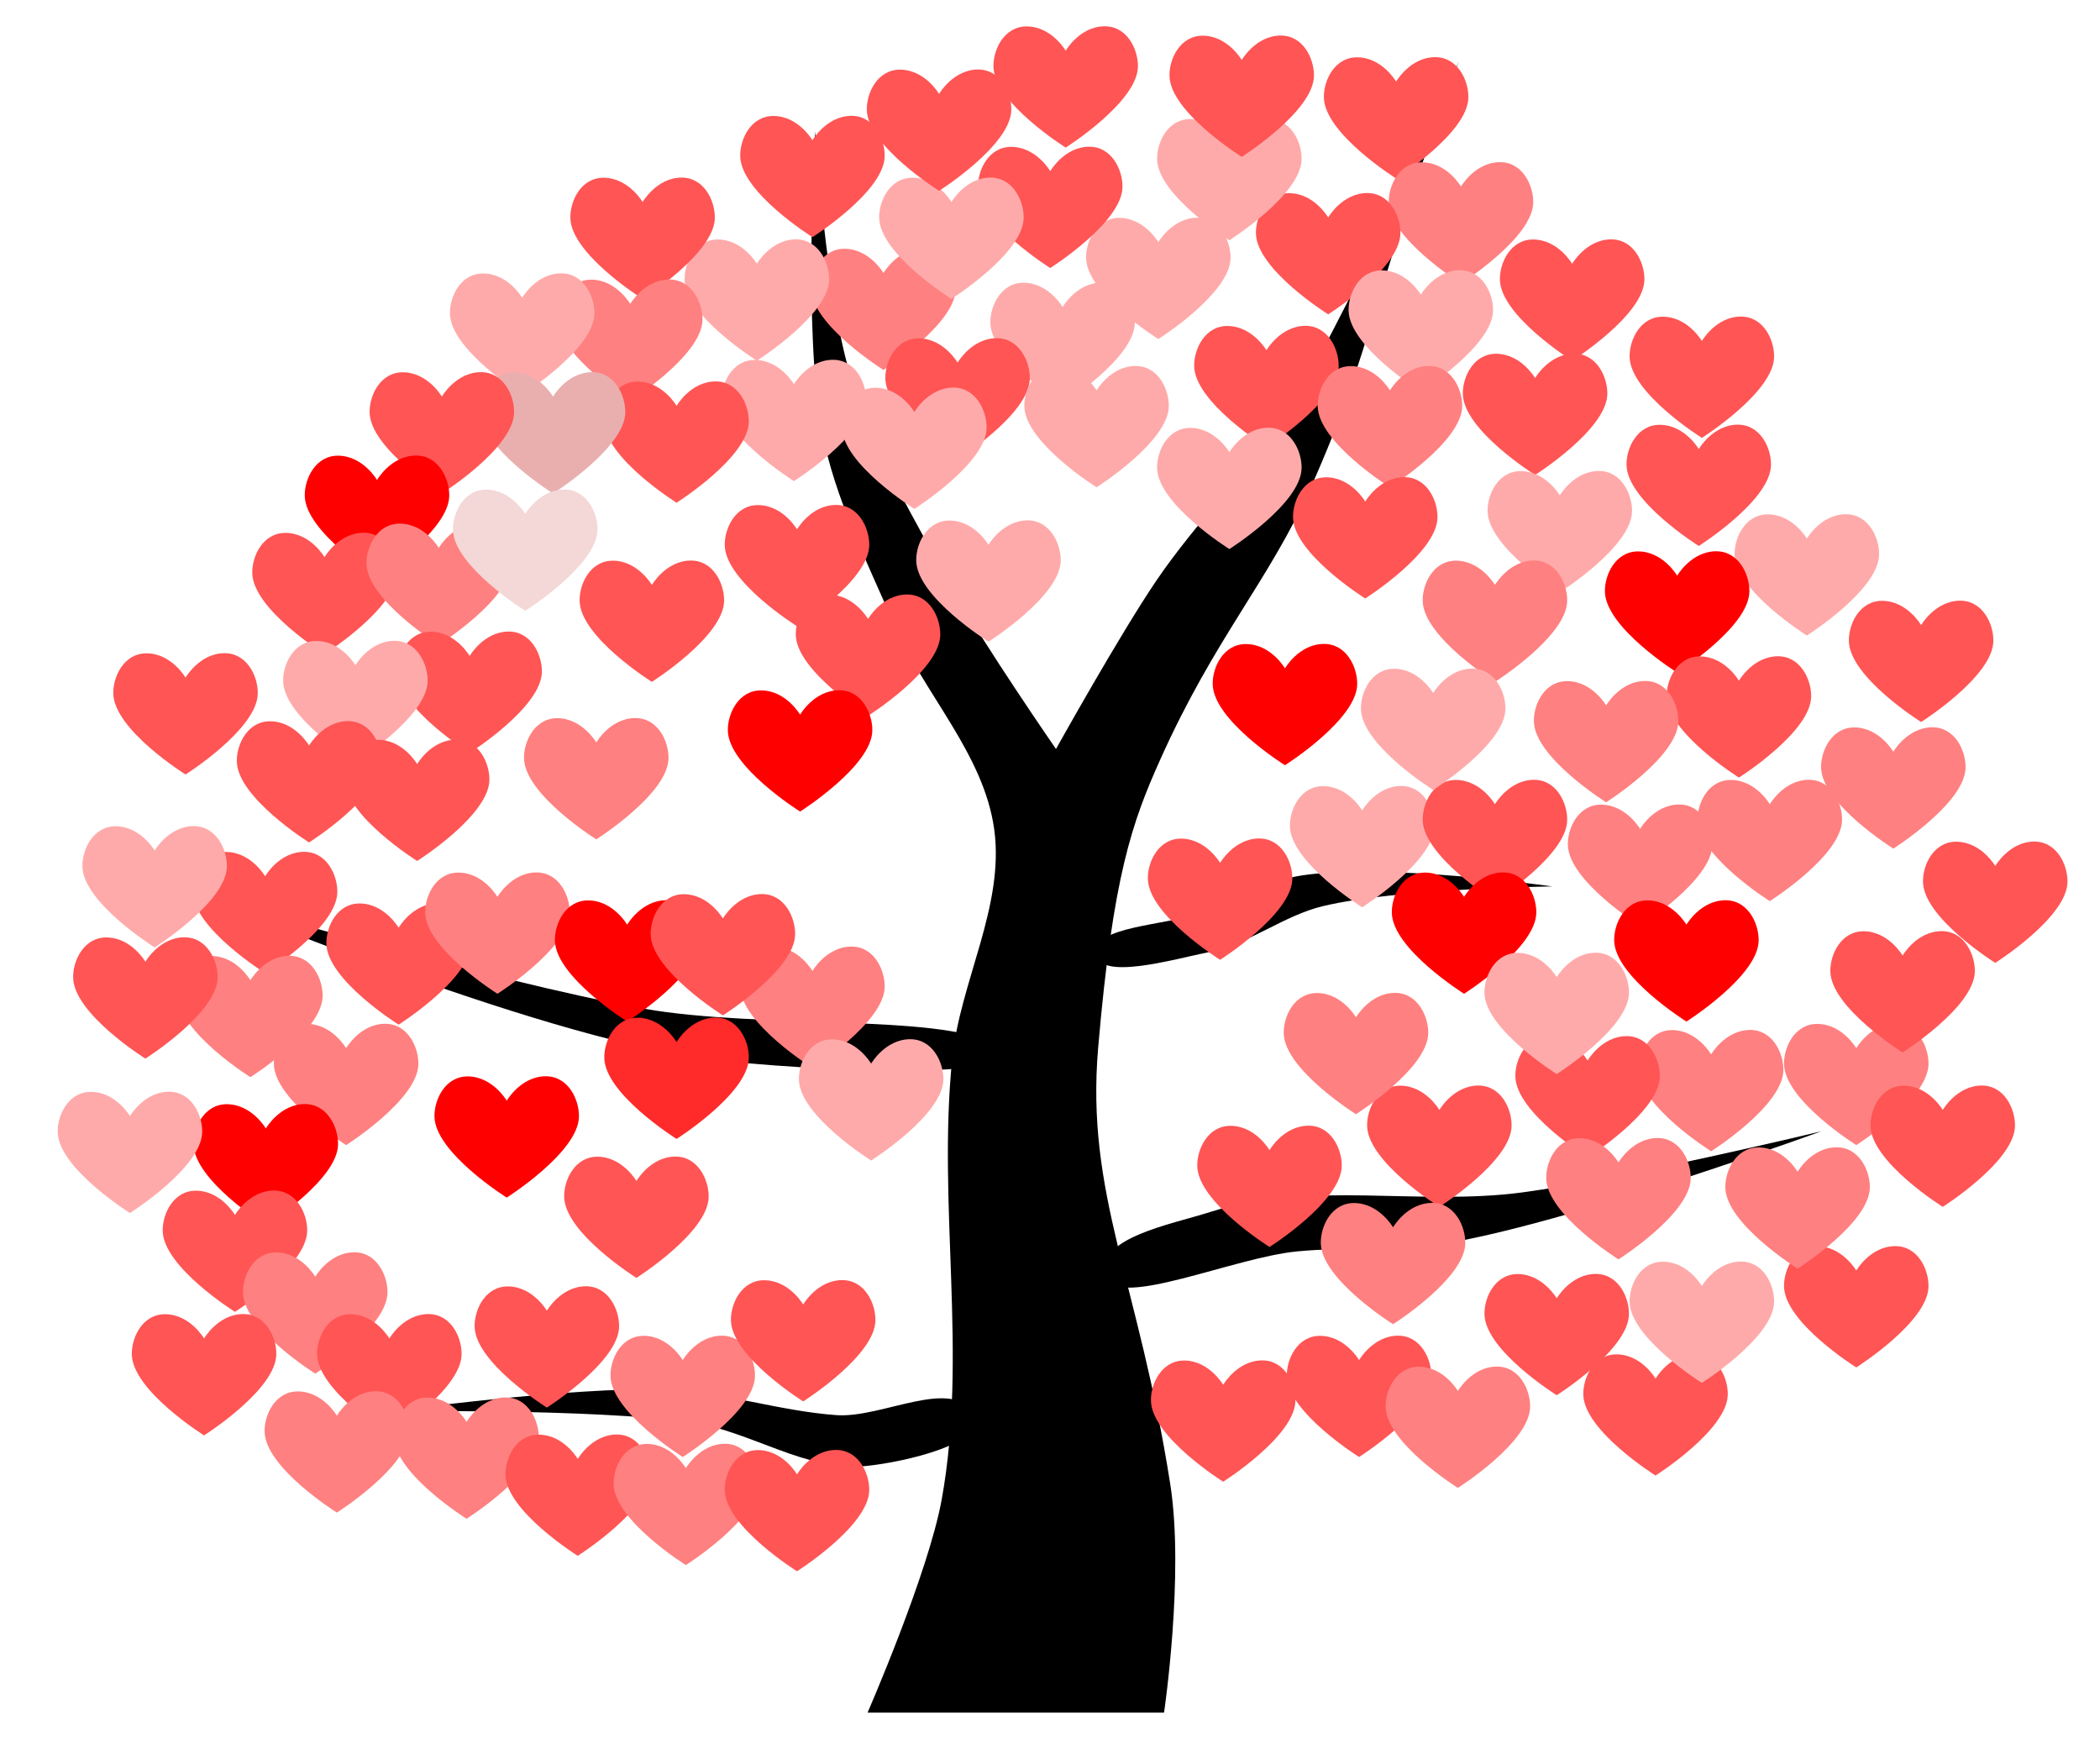 <?xml version="1.0" encoding="UTF-8" standalone="no"?>
<!-- Created with Inkscape (http://www.inkscape.org/) -->

<svg
   xmlns:dc="http://purl.org/dc/elements/1.1/"
   xmlns:cc="http://creativecommons.org/ns#"
   xmlns:rdf="http://www.w3.org/1999/02/22-rdf-syntax-ns#"
   xmlns:svg="http://www.w3.org/2000/svg"
   xmlns="http://www.w3.org/2000/svg"
   xmlns:sodipodi="http://sodipodi.sourceforge.net/DTD/sodipodi-0.dtd"
   xmlns:inkscape="http://www.inkscape.org/namespaces/inkscape"
   width="500"
   height="420"
   viewBox="0 0 500 420"
   id="svg5268"
   version="1.1"
   inkscape:version="0.91 r13725"
   sodipodi:docname="tree2.svg">
  <defs
     id="defs5270" />
  <sodipodi:namedview
     id="base"
     pagecolor="#ffffff"
     bordercolor="#666666"
     borderopacity="1.0"
     inkscape:pageopacity="0.0"
     inkscape:pageshadow="2"
     inkscape:zoom="1.6328125"
     inkscape:cx="167.96657"
     inkscape:cy="170.72061"
     inkscape:document-units="px"
     inkscape:current-layer="layer1"
     showgrid="false"
     inkscape:window-width="1920"
     inkscape:window-height="1027"
     inkscape:window-x="-8"
     inkscape:window-y="-8"
     inkscape:window-maximized="1" />
  <g
     inkscape:label="Layer 1"
     inkscape:groupmode="layer"
     id="layer1">
    <g
       transform="translate(-219.059,-154.302)"
       id="g5757"
       style="fill:#000000">
      <path
         sodipodi:nodetypes="ccsssacaacaacaaaaac"
         inkscape:connector-curvature="0"
         id="path5511"
         d="m 425.628,562.048 70.588,0 c 0,0 4.863,-32.825 1.471,-54.412 -7.597,-48.336 -20.149,-68.914 -17.161,-103.883 3.502,-40.984 8.152,-53.793 14.721,-68.467 13.138,-29.349 25.932,-42.551 36.05,-65.246 14.532,-32.597 14.32,-45.273 35.093,-101.153 0,0 -23.799,55.718 -39.658,81.396 -9.353,15.144 -22.47,27.669 -32.45,42.407 -8.691,12.834 -23.8,39.946 -23.8,39.946 0,0 -16.982,-24.582 -24.265,-37.6 -9.328,-16.674 -19.226,-33.403 -24.78,-51.683 -5.656,-18.616 -8.309,-57.775 -8.309,-57.775 0,0 -2.855,48.096 1.654,71.507 3.081,15.993 10.663,30.809 17.096,45.772 7.165,16.667 21.423,30.925 23.897,48.897 2.522,18.323 -8.098,36.182 -9.99,54.581 -3.58,34.819 3.733,70.536 -2.51,104.978 -3.194,17.618 -17.647,50.735 -17.647,50.735 z"
         style="fill:#000000;fill-rule:evenodd;stroke:none;stroke-width:1px;stroke-linecap:butt;stroke-linejoin:miter;stroke-opacity:1" />
      <path
         sodipodi:nodetypes="caacaac"
         inkscape:connector-curvature="0"
         id="path5513"
         d="m 451.038,491.072 c -5.166,-9.115 -21.91,0.947 -32.824,0.168 -13.743,-0.981 -27.115,-5.61 -40.885,-6.081 -21.893,-0.75 -65.511,5.199 -65.511,5.199 0,0 48.054,-0.754 71.751,2.6 14.151,2.003 27.373,11.813 41.595,10.399 9.501,-0.945 29.152,-5.525 25.876,-12.284 z"
         style="fill:#000000;fill-rule:evenodd;stroke:none;stroke-width:1px;stroke-linecap:butt;stroke-linejoin:miter;stroke-opacity:1" />
      <path
         sodipodi:nodetypes="sacas"
         inkscape:connector-curvature="0"
         id="path5515"
         d="m 455.114,402.794 c -11.581,-7.048 -55.396,-3.499 -82.669,-8.319 -35.929,-6.35 -106.066,-27.036 -106.066,-27.036 0,0 79.074,33.546 121.144,38.995 22.376,2.898 82.858,5.652 67.591,-3.64 z"
         style="fill:#000000;fill-rule:evenodd;stroke:none;stroke-width:1px;stroke-linecap:butt;stroke-linejoin:miter;stroke-opacity:1" />
      <path
         sodipodi:nodetypes="saacaas"
         inkscape:connector-curvature="0"
         id="path5517"
         d="m 480.012,381.477 c -1.037,-6.777 16.601,-6.681 24.957,-9.879 7.938,-3.037 15.52,-7.524 23.917,-8.839 19.71,-3.085 59.792,2.6 59.792,2.6 0,0 -36.829,0.433 -54.593,4.679 -9.453,2.26 -17.514,8.973 -27.036,10.919 -8.831,1.804 -26.066,6.862 -27.036,0.52 z"
         style="fill:#000000;fill-rule:evenodd;stroke:none;stroke-width:1px;stroke-linecap:butt;stroke-linejoin:miter;stroke-opacity:1" />
      <path
         sodipodi:nodetypes="caacaac"
         inkscape:connector-curvature="0"
         id="path5519"
         d="m 482.181,458.489 c -2.9,-9.372 15.616,-12.599 24.957,-15.598 23.643,-7.593 49.735,-1.405 74.35,-4.679 24.023,-3.195 71.231,-14.558 71.231,-14.558 0,0 -58.094,21.183 -88.388,26.517 -11.967,2.107 -24.3,0.911 -36.395,2.08 -15.321,1.48 -42.525,13.711 -45.754,6.239 z"
         style="fill:#000000;fill-rule:evenodd;stroke:none;stroke-width:1px;stroke-linecap:butt;stroke-linejoin:miter;stroke-opacity:1" />
    </g>
    <path
       style="fill:#ff5555;fill-rule:evenodd;stroke:none;stroke-width:1px;stroke-linecap:butt;stroke-linejoin:miter;stroke-opacity:1"
       d="m 80.322,212.396 c 0.041,-4.148 -2.61,-9.618 -7.942,-9.581 -5.934,0.041 -9.259,5.816 -9.259,5.816 0,0 -3.325,-5.74 -9.259,-5.781 -5.332,-0.037 -8.018,5.433 -7.942,9.581 0.157,8.609 17.201,19.27 17.201,19.27 0,0 17.117,-10.814 17.201,-19.305 z"
       id="path5561-7"
       inkscape:connector-curvature="0"
       sodipodi:nodetypes="ascsaca" />
    <path
       style="fill:#ff5555;fill-rule:evenodd;stroke:none;stroke-width:1px;stroke-linecap:butt;stroke-linejoin:miter;stroke-opacity:1"
       d="m 112.113,224.659 c 0.041,-4.148 -2.61,-9.618 -7.942,-9.581 -5.934,0.041 -9.259,5.816 -9.259,5.816 0,0 -3.325,-5.74 -9.259,-5.781 -5.332,-0.037 -8.018,5.433 -7.942,9.581 0.157,8.609 17.201,19.27 17.201,19.27 0,0 17.117,-10.814 17.201,-19.305 z"
       id="path5561-7-5"
       inkscape:connector-curvature="0"
       sodipodi:nodetypes="ascsaca" />
    <path
       style="fill:#ff5555;fill-rule:evenodd;stroke:none;stroke-width:1px;stroke-linecap:butt;stroke-linejoin:miter;stroke-opacity:1"
       d="m 210.643,37.159 c 0.041,-4.148 -2.61,-9.618 -7.942,-9.581 -5.934,0.041 -9.259,5.816 -9.259,5.816 0,0 -3.325,-5.74 -9.259,-5.781 -5.332,-0.037 -8.018,5.433 -7.942,9.581 0.157,8.609 17.201,19.27 17.201,19.27 0,0 17.117,-10.814 17.201,-19.305 z"
       id="path5561-7-6"
       inkscape:connector-curvature="0"
       sodipodi:nodetypes="ascsaca" />
    <path
       style="fill:#ff8080;fill-rule:evenodd;stroke:none;stroke-width:1px;stroke-linecap:butt;stroke-linejoin:miter;stroke-opacity:1"
       d="m 227.554,68.777 c 0.041,-4.148 -2.61,-9.618 -7.942,-9.581 -5.934,0.041 -9.259,5.816 -9.259,5.816 0,0 -3.325,-5.74 -9.259,-5.781 -5.332,-0.037 -8.018,5.433 -7.942,9.581 0.157,8.609 17.201,19.27 17.201,19.27 0,0 17.117,-10.814 17.201,-19.305 z"
       id="path5561-7-7"
       inkscape:connector-curvature="0"
       sodipodi:nodetypes="ascsaca" />
    <path
       style="fill:#ffaaaa;fill-rule:evenodd;stroke:none;stroke-width:1px;stroke-linecap:butt;stroke-linejoin:miter;stroke-opacity:1"
       d="m 197.407,66.571 c 0.041,-4.148 -2.61,-9.618 -7.942,-9.581 -5.934,0.041 -9.259,5.816 -9.259,5.816 0,0 -3.325,-5.74 -9.259,-5.781 -5.332,-0.037 -8.018,5.433 -7.942,9.581 0.157,8.609 17.201,19.27 17.201,19.27 0,0 17.117,-10.814 17.201,-19.305 z"
       id="path5561-7-0"
       inkscape:connector-curvature="0"
       sodipodi:nodetypes="ascsaca" />
    <path
       style="fill:#ffaaaa;fill-rule:evenodd;stroke:none;stroke-width:1px;stroke-linecap:butt;stroke-linejoin:miter;stroke-opacity:1"
       d="m 206.231,95.247 c 0.041,-4.148 -2.61,-9.618 -7.942,-9.581 -5.934,0.041 -9.259,5.816 -9.259,5.816 0,0 -3.325,-5.74 -9.259,-5.781 -5.332,-0.037 -8.018,5.433 -7.942,9.581 0.157,8.609 17.201,19.27 17.201,19.27 0,0 17.117,-10.814 17.201,-19.305 z"
       id="path5561-7-1"
       inkscape:connector-curvature="0"
       sodipodi:nodetypes="ascsaca" />
    <path
       style="fill:#ff5555;fill-rule:evenodd;stroke:none;stroke-width:1px;stroke-linecap:butt;stroke-linejoin:miter;stroke-opacity:1"
       d="m 170.201,51.865 c 0.041,-4.148 -2.61,-9.618 -7.942,-9.581 -5.934,0.041 -9.259,5.816 -9.259,5.816 0,0 -3.325,-5.74 -9.259,-5.781 -5.332,-0.037 -8.018,5.433 -7.942,9.581 0.157,8.609 17.201,19.27 17.201,19.27 0,0 17.117,-10.814 17.201,-19.305 z"
       id="path5561-7-54"
       inkscape:connector-curvature="0"
       sodipodi:nodetypes="ascsaca" />
    <path
       style="fill:#ff8080;fill-rule:evenodd;stroke:none;stroke-width:1px;stroke-linecap:butt;stroke-linejoin:miter;stroke-opacity:1"
       d="m 167.26,76.13 c 0.041,-4.148 -2.61,-9.618 -7.942,-9.581 -5.934,0.041 -9.259,5.816 -9.259,5.816 0,0 -3.325,-5.74 -9.259,-5.781 -5.332,-0.037 -8.018,5.433 -7.942,9.581 0.157,8.609 17.201,19.27 17.201,19.27 0,0 17.117,-10.814 17.201,-19.305 z"
       id="path5561-7-65"
       inkscape:connector-curvature="0"
       sodipodi:nodetypes="ascsaca" />
    <path
       style="fill:#ffaaaa;fill-rule:evenodd;stroke:none;stroke-width:1px;stroke-linecap:butt;stroke-linejoin:miter;stroke-opacity:1"
       d="m 141.525,74.659 c 0.041,-4.148 -2.61,-9.618 -7.942,-9.581 -5.934,0.041 -9.259,5.816 -9.259,5.816 0,0 -3.325,-5.74 -9.259,-5.781 -5.332,-0.037 -8.018,5.433 -7.942,9.581 0.157,8.609 17.201,19.27 17.201,19.27 0,0 17.117,-10.814 17.201,-19.305 z"
       id="path5561-7-07"
       inkscape:connector-curvature="0"
       sodipodi:nodetypes="ascsaca" />
    <path
       style="fill:#ff5555;fill-rule:evenodd;stroke:none;stroke-width:1px;stroke-linecap:butt;stroke-linejoin:miter;stroke-opacity:1"
       d="m 349.613,23.189 c 0.041,-4.148 -2.61,-9.618 -7.942,-9.581 -5.934,0.041 -9.259,5.816 -9.259,5.816 0,0 -3.325,-5.74 -9.259,-5.781 -5.332,-0.037 -8.018,5.433 -7.942,9.581 0.157,8.609 17.201,19.27 17.201,19.27 0,0 17.117,-10.814 17.201,-19.305 z"
       id="path5561-7-8"
       inkscape:connector-curvature="0"
       sodipodi:nodetypes="ascsaca" />
    <path
       style="fill:#ff8080;fill-rule:evenodd;stroke:none;stroke-width:1px;stroke-linecap:butt;stroke-linejoin:miter;stroke-opacity:1"
       d="m 365.054,48.189 c 0.041,-4.148 -2.61,-9.618 -7.942,-9.581 -5.934,0.041 -9.259,5.816 -9.259,5.816 0,0 -3.325,-5.74 -9.259,-5.781 -5.332,-0.037 -8.018,5.433 -7.942,9.581 0.157,8.609 17.201,19.27 17.201,19.27 0,0 17.117,-10.814 17.201,-19.305 z"
       id="path5561-7-3"
       inkscape:connector-curvature="0"
       sodipodi:nodetypes="ascsaca" />
    <path
       style="fill:#ff5555;fill-rule:evenodd;stroke:none;stroke-width:1px;stroke-linecap:butt;stroke-linejoin:miter;stroke-opacity:1"
       d="m 333.437,55.542 c 0.041,-4.148 -2.61,-9.618 -7.942,-9.581 -5.934,0.041 -9.259,5.816 -9.259,5.816 0,0 -3.325,-5.74 -9.259,-5.781 -5.332,-0.037 -8.018,5.433 -7.942,9.581 0.157,8.609 17.201,19.27 17.201,19.27 0,0 17.117,-10.814 17.201,-19.305 z"
       id="path5561-7-04"
       inkscape:connector-curvature="0"
       sodipodi:nodetypes="ascsaca" />
    <path
       style="fill:#ffaaaa;fill-rule:evenodd;stroke:none;stroke-width:1px;stroke-linecap:butt;stroke-linejoin:miter;stroke-opacity:1"
       d="m 355.496,73.924 c 0.041,-4.148 -2.61,-9.618 -7.942,-9.581 -5.934,0.041 -9.259,5.816 -9.259,5.816 0,0 -3.325,-5.74 -9.259,-5.781 -5.332,-0.037 -8.018,5.433 -7.942,9.581 0.157,8.609 17.201,19.27 17.201,19.27 0,0 17.117,-10.814 17.201,-19.305 z"
       id="path5561-7-69"
       inkscape:connector-curvature="0"
       sodipodi:nodetypes="ascsaca" />
    <path
       style="fill:#ff5555;fill-rule:evenodd;stroke:none;stroke-width:1px;stroke-linecap:butt;stroke-linejoin:miter;stroke-opacity:1"
       d="m 318.731,87.159 c 0.041,-4.148 -2.61,-9.618 -7.942,-9.581 -5.934,0.041 -9.259,5.816 -9.259,5.816 0,0 -3.325,-5.74 -9.259,-5.781 -5.332,-0.037 -8.018,5.433 -7.942,9.581 0.157,8.609 17.201,19.27 17.201,19.27 0,0 17.117,-10.814 17.201,-19.305 z"
       id="path5561-7-2"
       inkscape:connector-curvature="0"
       sodipodi:nodetypes="ascsaca" />
    <path
       style="fill:#ff8080;fill-rule:evenodd;stroke:none;stroke-width:1px;stroke-linecap:butt;stroke-linejoin:miter;stroke-opacity:1"
       d="m 348.143,96.718 c 0.041,-4.148 -2.61,-9.618 -7.942,-9.581 -5.934,0.041 -9.259,5.816 -9.259,5.816 0,0 -3.325,-5.74 -9.259,-5.781 -5.332,-0.037 -8.018,5.433 -7.942,9.581 0.157,8.609 17.201,19.27 17.201,19.27 0,0 17.117,-10.814 17.201,-19.305 z"
       id="path5561-7-09"
       inkscape:connector-curvature="0"
       sodipodi:nodetypes="ascsaca" />
    <path
       style="fill:#ffaaaa;fill-rule:evenodd;stroke:none;stroke-width:1px;stroke-linecap:butt;stroke-linejoin:miter;stroke-opacity:1"
       d="m 309.907,111.424 c 0.041,-4.148 -2.61,-9.618 -7.942,-9.581 -5.934,0.041 -9.259,5.816 -9.259,5.816 0,0 -3.325,-5.74 -9.259,-5.781 -5.332,-0.037 -8.018,5.433 -7.942,9.581 0.157,8.609 17.201,19.27 17.201,19.27 0,0 17.117,-10.814 17.201,-19.305 z"
       id="path5561-7-4"
       inkscape:connector-curvature="0"
       sodipodi:nodetypes="ascsaca" />
    <path
       style="fill:#ff5555;fill-rule:evenodd;stroke:none;stroke-width:1px;stroke-linecap:butt;stroke-linejoin:miter;stroke-opacity:1"
       d="m 342.26,123.189 c 0.041,-4.148 -2.61,-9.618 -7.942,-9.581 -5.934,0.041 -9.259,5.816 -9.259,5.816 0,0 -3.325,-5.74 -9.259,-5.781 -5.332,-0.037 -8.018,5.433 -7.942,9.581 0.157,8.609 17.201,19.27 17.201,19.27 0,0 17.117,-10.814 17.201,-19.305 z"
       id="path5561-7-33"
       inkscape:connector-curvature="0"
       sodipodi:nodetypes="ascsaca" />
    <path
       style="fill:#ff5555;fill-rule:evenodd;stroke:none;stroke-width:1px;stroke-linecap:butt;stroke-linejoin:miter;stroke-opacity:1"
       d="m 391.525,66.571 c 0.041,-4.148 -2.61,-9.618 -7.942,-9.581 -5.934,0.041 -9.259,5.816 -9.259,5.816 0,0 -3.325,-5.74 -9.259,-5.781 -5.332,-0.037 -8.018,5.433 -7.942,9.581 0.157,8.609 17.201,19.27 17.201,19.27 0,0 17.117,-10.814 17.201,-19.305 z"
       id="path5561-7-9"
       inkscape:connector-curvature="0"
       sodipodi:nodetypes="ascsaca" />
    <path
       style="fill:#ff5555;fill-rule:evenodd;stroke:none;stroke-width:1px;stroke-linecap:butt;stroke-linejoin:miter;stroke-opacity:1"
       d="m 382.701,93.777 c 0.041,-4.148 -2.61,-9.618 -7.942,-9.581 -5.934,0.041 -9.259,5.816 -9.259,5.816 0,0 -3.325,-5.74 -9.259,-5.781 -5.332,-0.037 -8.018,5.433 -7.942,9.581 0.157,8.609 17.201,19.27 17.201,19.27 0,0 17.117,-10.814 17.201,-19.305 z"
       id="path5561-7-01"
       inkscape:connector-curvature="0"
       sodipodi:nodetypes="ascsaca" />
    <path
       style="fill:#ffaaaa;fill-rule:evenodd;stroke:none;stroke-width:1px;stroke-linecap:butt;stroke-linejoin:miter;stroke-opacity:1"
       d="m 309.907,37.894 c 0.041,-4.148 -2.61,-9.618 -7.942,-9.581 -5.934,0.041 -9.259,5.816 -9.259,5.816 0,0 -3.325,-5.74 -9.259,-5.781 -5.332,-0.037 -8.018,5.433 -7.942,9.581 0.157,8.609 17.201,19.27 17.201,19.27 0,0 17.117,-10.814 17.201,-19.305 z"
       id="path5561-7-66"
       inkscape:connector-curvature="0"
       sodipodi:nodetypes="ascsaca" />
    <path
       style="fill:#ffaaaa;fill-rule:evenodd;stroke:none;stroke-width:1px;stroke-linecap:butt;stroke-linejoin:miter;stroke-opacity:1"
       d="m 292.996,61.424 c 0.041,-4.148 -2.61,-9.618 -7.942,-9.581 -5.934,0.041 -9.259,5.816 -9.259,5.816 0,0 -3.325,-5.74 -9.259,-5.781 -5.332,-0.037 -8.018,5.433 -7.942,9.581 0.157,8.609 17.201,19.27 17.201,19.27 0,0 17.117,-10.814 17.201,-19.305 z"
       id="path5561-7-45"
       inkscape:connector-curvature="0"
       sodipodi:nodetypes="ascsaca" />
    <path
       style="fill:#ff5555;fill-rule:evenodd;stroke:none;stroke-width:1px;stroke-linecap:butt;stroke-linejoin:miter;stroke-opacity:1"
       d="m 267.26,44.512 c 0.041,-4.148 -2.61,-9.618 -7.942,-9.581 -5.934,0.041 -9.259,5.816 -9.259,5.816 0,0 -3.325,-5.74 -9.259,-5.781 -5.332,-0.037 -8.018,5.433 -7.942,9.581 0.157,8.609 17.201,19.27 17.201,19.27 0,0 17.117,-10.814 17.201,-19.305 z"
       id="path5561-7-59"
       inkscape:connector-curvature="0"
       sodipodi:nodetypes="ascsaca" />
    <path
       style="fill:#ffaaaa;fill-rule:evenodd;stroke:none;stroke-width:1px;stroke-linecap:butt;stroke-linejoin:miter;stroke-opacity:1"
       d="m 243.731,51.865 c 0.041,-4.148 -2.61,-9.618 -7.942,-9.581 -5.934,0.041 -9.259,5.816 -9.259,5.816 0,0 -3.325,-5.74 -9.259,-5.781 -5.332,-0.037 -8.018,5.433 -7.942,9.581 0.157,8.609 17.201,19.27 17.201,19.27 0,0 17.117,-10.814 17.201,-19.305 z"
       id="path5561-7-075"
       inkscape:connector-curvature="0"
       sodipodi:nodetypes="ascsaca" />
    <path
       style="fill:#ffaaaa;fill-rule:evenodd;stroke:none;stroke-width:1px;stroke-linecap:butt;stroke-linejoin:miter;stroke-opacity:1"
       d="m 270.201,76.865 c 0.041,-4.148 -2.61,-9.618 -7.942,-9.581 -5.934,0.041 -9.259,5.816 -9.259,5.816 0,0 -3.325,-5.74 -9.259,-5.781 -5.332,-0.037 -8.018,5.433 -7.942,9.581 0.157,8.609 17.201,19.27 17.201,19.27 0,0 17.117,-10.814 17.201,-19.305 z"
       id="path5561-7-85"
       inkscape:connector-curvature="0"
       sodipodi:nodetypes="ascsaca" />
    <path
       style="fill:#ff5555;fill-rule:evenodd;stroke:none;stroke-width:1px;stroke-linecap:butt;stroke-linejoin:miter;stroke-opacity:1"
       d="m 245.201,90.1 c 0.041,-4.148 -2.61,-9.618 -7.942,-9.581 -5.934,0.041 -9.259,5.816 -9.259,5.816 0,0 -3.325,-5.74 -9.259,-5.781 -5.332,-0.037 -8.018,5.433 -7.942,9.581 0.157,8.609 17.201,19.27 17.201,19.27 0,0 17.117,-10.814 17.201,-19.305 z"
       id="path5561-7-72"
       inkscape:connector-curvature="0"
       sodipodi:nodetypes="ascsaca" />
    <path
       style="fill:#ffaaaa;fill-rule:evenodd;stroke:none;stroke-width:1px;stroke-linecap:butt;stroke-linejoin:miter;stroke-opacity:1"
       d="m 278.29,96.718 c 0.041,-4.148 -2.61,-9.618 -7.942,-9.581 -5.934,0.041 -9.259,5.816 -9.259,5.816 0,0 -3.325,-5.74 -9.259,-5.781 -5.332,-0.037 -8.018,5.433 -7.942,9.581 0.157,8.609 17.201,19.27 17.201,19.27 0,0 17.117,-10.814 17.201,-19.305 z"
       id="path5561-7-15"
       inkscape:connector-curvature="0"
       sodipodi:nodetypes="ascsaca" />
    <path
       style="fill:#ffaaaa;fill-rule:evenodd;stroke:none;stroke-width:1px;stroke-linecap:butt;stroke-linejoin:miter;stroke-opacity:1"
       d="m 234.907,101.865 c 0.041,-4.148 -2.61,-9.618 -7.942,-9.581 -5.934,0.041 -9.259,5.816 -9.259,5.816 0,0 -3.325,-5.74 -9.259,-5.781 -5.332,-0.037 -8.018,5.433 -7.942,9.581 0.157,8.609 17.201,19.27 17.201,19.27 0,0 17.117,-10.814 17.201,-19.305 z"
       id="path5561-7-93"
       inkscape:connector-curvature="0"
       sodipodi:nodetypes="ascsaca" />
    <path
       style="fill:#ff5555;fill-rule:evenodd;stroke:none;stroke-width:1px;stroke-linecap:butt;stroke-linejoin:miter;stroke-opacity:1"
       d="m 178.29,100.394 c 0.041,-4.148 -2.61,-9.618 -7.942,-9.581 -5.934,0.041 -9.259,5.816 -9.259,5.816 0,0 -3.325,-5.74 -9.259,-5.781 -5.332,-0.037 -8.018,5.433 -7.942,9.581 0.157,8.609 17.201,19.27 17.201,19.27 0,0 17.117,-10.814 17.201,-19.305 z"
       id="path5561-7-541"
       inkscape:connector-curvature="0"
       sodipodi:nodetypes="ascsaca" />
    <path
       style="fill:#e9afaf;fill-rule:evenodd;stroke:none;stroke-width:1px;stroke-linecap:butt;stroke-linejoin:miter;stroke-opacity:1"
       d="m 148.878,98.189 c 0.041,-4.148 -2.61,-9.618 -7.942,-9.581 -5.934,0.041 -9.259,5.816 -9.259,5.816 0,0 -3.325,-5.74 -9.259,-5.781 -5.332,-0.037 -8.018,5.433 -7.942,9.581 0.157,8.609 17.201,19.27 17.201,19.27 0,0 17.117,-10.814 17.201,-19.305 z"
       id="path5561-7-095"
       inkscape:connector-curvature="0"
       sodipodi:nodetypes="ascsaca" />
    <path
       style="fill:#ff5555;fill-rule:evenodd;stroke:none;stroke-width:1px;stroke-linecap:butt;stroke-linejoin:miter;stroke-opacity:1"
       d="m 240.79,26.13 c 0.041,-4.148 -2.61,-9.618 -7.942,-9.581 -5.934,0.041 -9.259,5.816 -9.259,5.816 0,0 -3.325,-5.74 -9.259,-5.781 -5.332,-0.037 -8.018,5.433 -7.942,9.581 0.157,8.609 17.201,19.27 17.201,19.27 0,0 17.117,-10.814 17.201,-19.305 z"
       id="path5561-7-33-3"
       inkscape:connector-curvature="0"
       sodipodi:nodetypes="ascsaca" />
    <path
       style="fill:#ff5555;fill-rule:evenodd;stroke:none;stroke-width:1px;stroke-linecap:butt;stroke-linejoin:miter;stroke-opacity:1"
       d="m 270.937,15.836 c 0.041,-4.148 -2.61,-9.618 -7.942,-9.581 -5.934,0.041 -9.259,5.816 -9.259,5.816 0,0 -3.325,-5.74 -9.259,-5.781 -5.332,-0.037 -8.018,5.433 -7.942,9.581 0.157,8.609 17.201,19.27 17.201,19.27 0,0 17.117,-10.814 17.201,-19.305 z"
       id="path5561-7-33-6"
       inkscape:connector-curvature="0"
       sodipodi:nodetypes="ascsaca" />
    <path
       style="fill:#ff5555;fill-rule:evenodd;stroke:none;stroke-width:1px;stroke-linecap:butt;stroke-linejoin:miter;stroke-opacity:1"
       d="m 312.849,18.042 c 0.041,-4.148 -2.61,-9.618 -7.942,-9.581 -5.934,0.041 -9.259,5.816 -9.259,5.816 0,0 -3.325,-5.74 -9.259,-5.781 -5.332,-0.037 -8.018,5.433 -7.942,9.581 0.157,8.609 17.201,19.27 17.201,19.27 0,0 17.117,-10.814 17.201,-19.305 z"
       id="path5561-7-33-64"
       inkscape:connector-curvature="0"
       sodipodi:nodetypes="ascsaca" />
    <path
       style="fill:#ff5555;fill-rule:evenodd;stroke:none;stroke-width:1px;stroke-linecap:butt;stroke-linejoin:miter;stroke-opacity:1"
       d="m 122.407,98.189 c 0.041,-4.148 -2.61,-9.618 -7.942,-9.581 -5.934,0.041 -9.259,5.816 -9.259,5.816 0,0 -3.325,-5.74 -9.259,-5.781 -5.332,-0.037 -8.018,5.433 -7.942,9.581 0.157,8.609 17.201,19.27 17.201,19.27 0,0 17.117,-10.814 17.201,-19.305 z"
       id="path5561-7-33-7"
       inkscape:connector-curvature="0"
       sodipodi:nodetypes="ascsaca" />
    <path
       style="fill:#ff0000;fill-rule:evenodd;stroke:none;stroke-width:1px;stroke-linecap:butt;stroke-linejoin:miter;stroke-opacity:1"
       d="m 106.966,118.042 c 0.041,-4.148 -2.61,-9.618 -7.942,-9.581 -5.934,0.041 -9.259,5.816 -9.259,5.816 0,0 -3.325,-5.74 -9.259,-5.781 -5.332,-0.037 -8.018,5.433 -7.942,9.581 0.157,8.609 17.201,19.27 17.201,19.27 0,0 17.117,-10.814 17.201,-19.305 z"
       id="path5561-7-33-30"
       inkscape:connector-curvature="0"
       sodipodi:nodetypes="ascsaca" />
    <path
       style="fill:#ff5555;fill-rule:evenodd;stroke:none;stroke-width:1px;stroke-linecap:butt;stroke-linejoin:miter;stroke-opacity:1"
       d="m 94.466,136.424 c 0.041,-4.148 -2.61,-9.618 -7.942,-9.581 -5.934,0.041 -9.259,5.816 -9.259,5.816 0,0 -3.325,-5.74 -9.259,-5.781 -5.332,-0.037 -8.018,5.433 -7.942,9.581 0.157,8.609 17.201,19.27 17.201,19.27 0,0 17.117,-10.814 17.201,-19.305 z"
       id="path5561-7-33-75"
       inkscape:connector-curvature="0"
       sodipodi:nodetypes="ascsaca" />
    <path
       style="fill:#ff8080;fill-rule:evenodd;stroke:none;stroke-width:1px;stroke-linecap:butt;stroke-linejoin:miter;stroke-opacity:1"
       d="m 121.672,134.218 c 0.041,-4.148 -2.61,-9.618 -7.942,-9.581 -5.934,0.041 -9.259,5.816 -9.259,5.816 0,0 -3.325,-5.74 -9.259,-5.781 -5.332,-0.037 -8.018,5.433 -7.942,9.581 0.157,8.609 17.201,19.27 17.201,19.27 0,0 17.117,-10.814 17.201,-19.305 z"
       id="path5561-7-33-9"
       inkscape:connector-curvature="0"
       sodipodi:nodetypes="ascsaca" />
    <path
       style="fill:#f4d7d7;fill-rule:evenodd;stroke:none;stroke-width:1px;stroke-linecap:butt;stroke-linejoin:miter;stroke-opacity:1"
       d="m 142.26,126.13 c 0.041,-4.148 -2.61,-9.618 -7.942,-9.581 -5.934,0.041 -9.259,5.816 -9.259,5.816 0,0 -3.325,-5.74 -9.259,-5.781 -5.332,-0.037 -8.018,5.433 -7.942,9.581 0.157,8.609 17.201,19.27 17.201,19.27 0,0 17.117,-10.814 17.201,-19.305 z"
       id="path5561-7-33-0"
       inkscape:connector-curvature="0"
       sodipodi:nodetypes="ascsaca" />
    <path
       style="fill:#ff5555;fill-rule:evenodd;stroke:none;stroke-width:1px;stroke-linecap:butt;stroke-linejoin:miter;stroke-opacity:1"
       d="m 129.025,159.953 c 0.041,-4.148 -2.61,-9.618 -7.942,-9.581 -5.934,0.041 -9.259,5.816 -9.259,5.816 0,0 -3.325,-5.74 -9.259,-5.781 -5.332,-0.037 -8.018,5.433 -7.942,9.581 0.157,8.609 17.201,19.27 17.201,19.27 0,0 17.117,-10.814 17.201,-19.305 z"
       id="path5561-7-33-00"
       inkscape:connector-curvature="0"
       sodipodi:nodetypes="ascsaca" />
    <path
       style="fill:#ffaaaa;fill-rule:evenodd;stroke:none;stroke-width:1px;stroke-linecap:butt;stroke-linejoin:miter;stroke-opacity:1"
       d="m 101.819,162.159 c 0.041,-4.148 -2.61,-9.618 -7.942,-9.581 -5.934,0.041 -9.259,5.816 -9.259,5.816 0,0 -3.325,-5.74 -9.259,-5.781 -5.332,-0.037 -8.018,5.433 -7.942,9.581 0.157,8.609 17.201,19.27 17.201,19.27 0,0 17.117,-10.814 17.201,-19.305 z"
       id="path5561-7-33-90"
       inkscape:connector-curvature="0"
       sodipodi:nodetypes="ascsaca" />
    <path
       style="fill:#ff5555;fill-rule:evenodd;stroke:none;stroke-width:1px;stroke-linecap:butt;stroke-linejoin:miter;stroke-opacity:1"
       d="m 90.79,181.277 c 0.041,-4.148 -2.61,-9.618 -7.942,-9.581 -5.934,0.041 -9.259,5.816 -9.259,5.816 0,0 -3.325,-5.74 -9.259,-5.781 -5.332,-0.037 -8.018,5.433 -7.942,9.581 0.157,8.609 17.201,19.27 17.201,19.27 0,0 17.117,-10.814 17.201,-19.305 z"
       id="path5561-7-33-68"
       inkscape:connector-curvature="0"
       sodipodi:nodetypes="ascsaca" />
    <path
       style="fill:#ff5555;fill-rule:evenodd;stroke:none;stroke-width:1px;stroke-linecap:butt;stroke-linejoin:miter;stroke-opacity:1"
       d="m 116.525,185.689 c 0.041,-4.148 -2.61,-9.618 -7.942,-9.581 -5.934,0.041 -9.259,5.816 -9.259,5.816 0,0 -3.325,-5.74 -9.259,-5.781 -5.332,-0.037 -8.018,5.433 -7.942,9.581 0.157,8.609 17.201,19.27 17.201,19.27 0,0 17.117,-10.814 17.201,-19.305 z"
       id="path5561-7-33-77"
       inkscape:connector-curvature="0"
       sodipodi:nodetypes="ascsaca" />
    <path
       style="fill:#ff8080;fill-rule:evenodd;stroke:none;stroke-width:1px;stroke-linecap:butt;stroke-linejoin:miter;stroke-opacity:1"
       d="m 76.819,237.159 c 0.041,-4.148 -2.61,-9.618 -7.942,-9.581 -5.934,0.041 -9.259,5.816 -9.259,5.816 0,0 -3.325,-5.74 -9.259,-5.781 -5.332,-0.037 -8.018,5.433 -7.942,9.581 0.157,8.609 17.201,19.27 17.201,19.27 0,0 17.117,-10.814 17.201,-19.305 z"
       id="path5561-7-33-34"
       inkscape:connector-curvature="0"
       sodipodi:nodetypes="ascsaca" />
    <path
       style="fill:#ff8080;fill-rule:evenodd;stroke:none;stroke-width:1px;stroke-linecap:butt;stroke-linejoin:miter;stroke-opacity:1"
       d="m 99.613,253.336 c 0.041,-4.148 -2.61,-9.618 -7.942,-9.581 -5.934,0.041 -9.259,5.816 -9.259,5.816 0,0 -3.325,-5.74 -9.259,-5.781 -5.332,-0.037 -8.018,5.433 -7.942,9.581 0.157,8.609 17.201,19.27 17.201,19.27 0,0 17.117,-10.814 17.201,-19.305 z"
       id="path5561-7-33-08"
       inkscape:connector-curvature="0"
       sodipodi:nodetypes="ascsaca" />
    <path
       style="fill:#ff0000;fill-rule:evenodd;stroke:none;stroke-width:1px;stroke-linecap:butt;stroke-linejoin:miter;stroke-opacity:1"
       d="m 80.496,272.453 c 0.041,-4.148 -2.61,-9.618 -7.942,-9.581 -5.934,0.041 -9.259,5.816 -9.259,5.816 0,0 -3.325,-5.74 -9.259,-5.781 -5.332,-0.037 -8.018,5.433 -7.942,9.581 0.157,8.609 17.201,19.27 17.201,19.27 0,0 17.117,-10.814 17.201,-19.305 z"
       id="path5561-7-33-66"
       inkscape:connector-curvature="0"
       sodipodi:nodetypes="ascsaca" />
    <path
       style="fill:#ffaaaa;fill-rule:evenodd;stroke:none;stroke-width:1px;stroke-linecap:butt;stroke-linejoin:miter;stroke-opacity:1"
       d="m 48.143,269.512 c 0.041,-4.148 -2.61,-9.618 -7.942,-9.581 -5.934,0.041 -9.259,5.816 -9.259,5.816 0,0 -3.325,-5.74 -9.259,-5.781 -5.332,-0.037 -8.018,5.433 -7.942,9.581 0.157,8.609 17.201,19.27 17.201,19.27 0,0 17.117,-10.814 17.201,-19.305 z"
       id="path5561-7-33-5"
       inkscape:connector-curvature="0"
       sodipodi:nodetypes="ascsaca" />
    <path
       style="fill:#ffaaaa;fill-rule:evenodd;stroke:none;stroke-width:1px;stroke-linecap:butt;stroke-linejoin:miter;stroke-opacity:1"
       d="m 54.025,206.277 c 0.041,-4.148 -2.61,-9.618 -7.942,-9.581 -5.934,0.041 -9.259,5.816 -9.259,5.816 0,0 -3.325,-5.74 -9.259,-5.781 -5.332,-0.037 -8.018,5.433 -7.942,9.581 0.157,8.609 17.201,19.27 17.201,19.27 0,0 17.117,-10.814 17.201,-19.305 z"
       id="path5561-7-33-07"
       inkscape:connector-curvature="0"
       sodipodi:nodetypes="ascsaca" />
    <path
       style="fill:#ff5555;fill-rule:evenodd;stroke:none;stroke-width:1px;stroke-linecap:butt;stroke-linejoin:miter;stroke-opacity:1"
       d="m 61.378,165.1 c 0.041,-4.148 -2.61,-9.618 -7.942,-9.581 -5.934,0.041 -9.259,5.816 -9.259,5.816 0,0 -3.325,-5.74 -9.259,-5.781 -5.332,-0.037 -8.018,5.433 -7.942,9.581 0.157,8.609 17.201,19.27 17.201,19.27 0,0 17.117,-10.814 17.201,-19.305 z"
       id="path5561-7-33-903"
       inkscape:connector-curvature="0"
       sodipodi:nodetypes="ascsaca" />
    <path
       style="fill:#ff5555;fill-rule:evenodd;stroke:none;stroke-width:1px;stroke-linecap:butt;stroke-linejoin:miter;stroke-opacity:1"
       d="m 51.819,232.747 c 0.041,-4.148 -2.61,-9.618 -7.942,-9.581 -5.934,0.041 -9.259,5.816 -9.259,5.816 0,0 -3.325,-5.74 -9.259,-5.781 -5.332,-0.037 -8.018,5.433 -7.942,9.581 0.157,8.609 17.201,19.27 17.201,19.27 0,0 17.117,-10.814 17.201,-19.305 z"
       id="path5561-7-33-2"
       inkscape:connector-curvature="0"
       sodipodi:nodetypes="ascsaca" />
    <path
       style="fill:#ff5555;fill-rule:evenodd;stroke:none;stroke-width:1px;stroke-linecap:butt;stroke-linejoin:miter;stroke-opacity:1"
       d="m 73.143,293.042 c 0.041,-4.148 -2.61,-9.618 -7.942,-9.581 -5.934,0.041 -9.259,5.816 -9.259,5.816 0,0 -3.325,-5.74 -9.259,-5.781 -5.332,-0.037 -8.018,5.433 -7.942,9.581 0.157,8.609 17.201,19.27 17.201,19.27 0,0 17.117,-10.814 17.201,-19.305 z"
       id="path5561-7-33-74"
       inkscape:connector-curvature="0"
       sodipodi:nodetypes="ascsaca" />
    <path
       style="fill:#ff8080;fill-rule:evenodd;stroke:none;stroke-width:1px;stroke-linecap:butt;stroke-linejoin:miter;stroke-opacity:1"
       d="m 92.26,307.747 c 0.041,-4.148 -2.61,-9.618 -7.942,-9.581 -5.934,0.041 -9.259,5.816 -9.259,5.816 0,0 -3.325,-5.74 -9.259,-5.781 -5.332,-0.037 -8.018,5.433 -7.942,9.581 0.157,8.609 17.201,19.27 17.201,19.27 0,0 17.117,-10.814 17.201,-19.305 z"
       id="path5561-7-33-685"
       inkscape:connector-curvature="0"
       sodipodi:nodetypes="ascsaca" />
    <path
       style="fill:#ff5555;fill-rule:evenodd;stroke:none;stroke-width:1px;stroke-linecap:butt;stroke-linejoin:miter;stroke-opacity:1"
       d="m 109.907,322.453 c 0.041,-4.148 -2.61,-9.618 -7.942,-9.581 -5.934,0.041 -9.259,5.816 -9.259,5.816 0,0 -3.325,-5.74 -9.259,-5.781 -5.332,-0.037 -8.018,5.433 -7.942,9.581 0.157,8.609 17.201,19.27 17.201,19.27 0,0 17.117,-10.814 17.201,-19.305 z"
       id="path5561-7-33-8"
       inkscape:connector-curvature="0"
       sodipodi:nodetypes="ascsaca" />
    <path
       style="fill:#ff8080;fill-rule:evenodd;stroke:none;stroke-width:1px;stroke-linecap:butt;stroke-linejoin:miter;stroke-opacity:1"
       d="m 128.29,342.306 c 0.041,-4.148 -2.61,-9.618 -7.942,-9.581 -5.934,0.041 -9.259,5.816 -9.259,5.816 0,0 -3.325,-5.74 -9.259,-5.781 -5.332,-0.037 -8.018,5.433 -7.942,9.581 0.157,8.609 17.201,19.27 17.201,19.27 0,0 17.117,-10.814 17.201,-19.305 z"
       id="path5561-7-33-4"
       inkscape:connector-curvature="0"
       sodipodi:nodetypes="ascsaca" />
    <path
       style="fill:#ff8080;fill-rule:evenodd;stroke:none;stroke-width:1px;stroke-linecap:butt;stroke-linejoin:miter;stroke-opacity:1"
       d="m 97.407,340.836 c 0.041,-4.148 -2.61,-9.618 -7.942,-9.581 -5.934,0.041 -9.259,5.816 -9.259,5.816 0,0 -3.325,-5.74 -9.259,-5.781 -5.332,-0.037 -8.018,5.433 -7.942,9.581 0.157,8.609 17.201,19.27 17.201,19.27 0,0 17.117,-10.814 17.201,-19.305 z"
       id="path5561-7-33-87"
       inkscape:connector-curvature="0"
       sodipodi:nodetypes="ascsaca" />
    <path
       style="fill:#ff5555;fill-rule:evenodd;stroke:none;stroke-width:1px;stroke-linecap:butt;stroke-linejoin:miter;stroke-opacity:1"
       d="m 65.79,322.453 c 0.041,-4.148 -2.61,-9.618 -7.942,-9.581 -5.934,0.041 -9.259,5.816 -9.259,5.816 0,0 -3.325,-5.74 -9.259,-5.781 -5.332,-0.037 -8.018,5.433 -7.942,9.581 0.157,8.609 17.201,19.27 17.201,19.27 0,0 17.117,-10.814 17.201,-19.305 z"
       id="path5561-7-33-1"
       inkscape:connector-curvature="0"
       sodipodi:nodetypes="ascsaca" />
    <path
       style="fill:#ff5555;fill-rule:evenodd;stroke:none;stroke-width:1px;stroke-linecap:butt;stroke-linejoin:miter;stroke-opacity:1"
       d="m 154.76,351.13 c 0.041,-4.148 -2.61,-9.618 -7.942,-9.581 -5.934,0.041 -9.259,5.816 -9.259,5.816 0,0 -3.325,-5.74 -9.259,-5.781 -5.332,-0.037 -8.018,5.433 -7.942,9.581 0.157,8.609 17.201,19.27 17.201,19.27 0,0 17.117,-10.814 17.201,-19.305 z"
       id="path5561-7-33-10"
       inkscape:connector-curvature="0"
       sodipodi:nodetypes="ascsaca" />
    <path
       style="fill:#ff8080;fill-rule:evenodd;stroke:none;stroke-width:1px;stroke-linecap:butt;stroke-linejoin:miter;stroke-opacity:1"
       d="m 180.496,353.336 c 0.041,-4.148 -2.61,-9.618 -7.942,-9.581 -5.934,0.041 -9.259,5.816 -9.259,5.816 0,0 -3.325,-5.74 -9.259,-5.781 -5.332,-0.037 -8.018,5.433 -7.942,9.581 0.157,8.609 17.201,19.27 17.201,19.27 0,0 17.117,-10.814 17.201,-19.305 z"
       id="path5561-7-33-076"
       inkscape:connector-curvature="0"
       sodipodi:nodetypes="ascsaca" />
    <path
       style="fill:#ff5555;fill-rule:evenodd;stroke:none;stroke-width:1px;stroke-linecap:butt;stroke-linejoin:miter;stroke-opacity:1"
       d="m 206.966,354.806 c 0.041,-4.148 -2.61,-9.618 -7.942,-9.581 -5.934,0.041 -9.259,5.816 -9.259,5.816 0,0 -3.325,-5.74 -9.259,-5.781 -5.332,-0.037 -8.018,5.433 -7.942,9.581 0.157,8.609 17.201,19.27 17.201,19.27 0,0 17.117,-10.814 17.201,-19.305 z"
       id="path5561-7-33-51"
       inkscape:connector-curvature="0"
       sodipodi:nodetypes="ascsaca" />
    <path
       style="fill:#ff8080;fill-rule:evenodd;stroke:none;stroke-width:1px;stroke-linecap:butt;stroke-linejoin:miter;stroke-opacity:1"
       d="m 179.76,327.6 c 0.041,-4.148 -2.61,-9.618 -7.942,-9.581 -5.934,0.041 -9.259,5.816 -9.259,5.816 0,0 -3.325,-5.74 -9.259,-5.781 -5.332,-0.037 -8.018,5.433 -7.942,9.581 0.157,8.609 17.201,19.27 17.201,19.27 0,0 17.117,-10.814 17.201,-19.305 z"
       id="path5561-7-33-93"
       inkscape:connector-curvature="0"
       sodipodi:nodetypes="ascsaca" />
    <path
       style="fill:#ff5555;fill-rule:evenodd;stroke:none;stroke-width:1px;stroke-linecap:butt;stroke-linejoin:miter;stroke-opacity:1"
       d="m 147.407,315.836 c 0.041,-4.148 -2.61,-9.618 -7.942,-9.581 -5.934,0.041 -9.259,5.816 -9.259,5.816 0,0 -3.325,-5.74 -9.259,-5.781 -5.332,-0.037 -8.018,5.433 -7.942,9.581 0.157,8.609 17.201,19.27 17.201,19.27 0,0 17.117,-10.814 17.201,-19.305 z"
       id="path5561-7-33-41"
       inkscape:connector-curvature="0"
       sodipodi:nodetypes="ascsaca" />
    <path
       style="fill:#ff5555;fill-rule:evenodd;stroke:none;stroke-width:1px;stroke-linecap:butt;stroke-linejoin:miter;stroke-opacity:1"
       d="m 208.437,314.365 c 0.041,-4.148 -2.61,-9.618 -7.942,-9.581 -5.934,0.041 -9.259,5.816 -9.259,5.816 0,0 -3.325,-5.74 -9.259,-5.781 -5.332,-0.037 -8.018,5.433 -7.942,9.581 0.157,8.609 17.201,19.27 17.201,19.27 0,0 17.117,-10.814 17.201,-19.305 z"
       id="path5561-7-33-31"
       inkscape:connector-curvature="0"
       sodipodi:nodetypes="ascsaca" />
    <path
       style="fill:#ff5555;fill-rule:evenodd;stroke:none;stroke-width:1px;stroke-linecap:butt;stroke-linejoin:miter;stroke-opacity:1"
       d="m 308.437,333.483 c 0.041,-4.148 -2.61,-9.618 -7.942,-9.581 -5.934,0.041 -9.259,5.816 -9.259,5.816 0,0 -3.325,-5.74 -9.259,-5.781 -5.332,-0.037 -8.018,5.433 -7.942,9.581 0.157,8.609 17.201,19.27 17.201,19.27 0,0 17.117,-10.814 17.201,-19.305 z"
       id="path5561-7-33-94"
       inkscape:connector-curvature="0"
       sodipodi:nodetypes="ascsaca" />
    <path
       style="fill:#ff5555;fill-rule:evenodd;stroke:none;stroke-width:1px;stroke-linecap:butt;stroke-linejoin:miter;stroke-opacity:1"
       d="m 340.79,327.6 c 0.041,-4.148 -2.61,-9.618 -7.942,-9.581 -5.934,0.041 -9.259,5.816 -9.259,5.816 0,0 -3.325,-5.74 -9.259,-5.781 -5.332,-0.037 -8.018,5.433 -7.942,9.581 0.157,8.609 17.201,19.27 17.201,19.27 0,0 17.117,-10.814 17.201,-19.305 z"
       id="path5561-7-33-92"
       inkscape:connector-curvature="0"
       sodipodi:nodetypes="ascsaca" />
    <path
       style="fill:#ff8080;fill-rule:evenodd;stroke:none;stroke-width:1px;stroke-linecap:butt;stroke-linejoin:miter;stroke-opacity:1"
       d="m 364.319,334.953 c 0.041,-4.148 -2.61,-9.618 -7.942,-9.581 -5.934,0.041 -9.259,5.816 -9.259,5.816 0,0 -3.325,-5.74 -9.259,-5.781 -5.332,-0.037 -8.018,5.433 -7.942,9.581 0.157,8.609 17.201,19.27 17.201,19.27 0,0 17.117,-10.814 17.201,-19.305 z"
       id="path5561-7-33-85"
       inkscape:connector-curvature="0"
       sodipodi:nodetypes="ascsaca" />
    <path
       style="fill:#ff5555;fill-rule:evenodd;stroke:none;stroke-width:1px;stroke-linecap:butt;stroke-linejoin:miter;stroke-opacity:1"
       d="m 387.849,312.894 c 0.041,-4.148 -2.61,-9.618 -7.942,-9.581 -5.934,0.041 -9.259,5.816 -9.259,5.816 0,0 -3.325,-5.74 -9.259,-5.781 -5.332,-0.037 -8.018,5.433 -7.942,9.581 0.157,8.609 17.201,19.27 17.201,19.27 0,0 17.117,-10.814 17.201,-19.305 z"
       id="path5561-7-33-851"
       inkscape:connector-curvature="0"
       sodipodi:nodetypes="ascsaca" />
    <path
       style="fill:#ff5555;fill-rule:evenodd;stroke:none;stroke-width:1px;stroke-linecap:butt;stroke-linejoin:miter;stroke-opacity:1"
       d="m 411.378,332.012 c 0.041,-4.148 -2.61,-9.618 -7.942,-9.581 -5.934,0.041 -9.259,5.816 -9.259,5.816 0,0 -3.325,-5.74 -9.259,-5.781 -5.332,-0.037 -8.018,5.433 -7.942,9.581 0.157,8.609 17.201,19.27 17.201,19.27 0,0 17.117,-10.814 17.201,-19.305 z"
       id="path5561-7-33-28"
       inkscape:connector-curvature="0"
       sodipodi:nodetypes="ascsaca" />
    <path
       style="fill:#ffaaaa;fill-rule:evenodd;stroke:none;stroke-width:1px;stroke-linecap:butt;stroke-linejoin:miter;stroke-opacity:1"
       d="m 422.407,309.953 c 0.041,-4.148 -2.61,-9.618 -7.942,-9.581 -5.934,0.041 -9.259,5.816 -9.259,5.816 0,0 -3.325,-5.74 -9.259,-5.781 -5.332,-0.037 -8.018,5.433 -7.942,9.581 0.157,8.609 17.201,19.27 17.201,19.27 0,0 17.117,-10.814 17.201,-19.305 z"
       id="path5561-7-33-13"
       inkscape:connector-curvature="0"
       sodipodi:nodetypes="ascsaca" />
    <path
       style="fill:#ff5555;fill-rule:evenodd;stroke:none;stroke-width:1px;stroke-linecap:butt;stroke-linejoin:miter;stroke-opacity:1"
       d="m 459.172,306.277 c 0.041,-4.148 -2.61,-9.618 -7.942,-9.581 -5.934,0.041 -9.259,5.816 -9.259,5.816 0,0 -3.325,-5.74 -9.259,-5.781 -5.332,-0.037 -8.018,5.433 -7.942,9.581 0.157,8.609 17.201,19.27 17.201,19.27 0,0 17.117,-10.814 17.201,-19.305 z"
       id="path5561-7-33-772"
       inkscape:connector-curvature="0"
       sodipodi:nodetypes="ascsaca" />
    <path
       style="fill:#ff8080;fill-rule:evenodd;stroke:none;stroke-width:1px;stroke-linecap:butt;stroke-linejoin:miter;stroke-opacity:1"
       d="m 445.201,282.747 c 0.041,-4.148 -2.61,-9.618 -7.942,-9.581 -5.934,0.041 -9.259,5.816 -9.259,5.816 0,0 -3.325,-5.74 -9.259,-5.781 -5.332,-0.037 -8.018,5.433 -7.942,9.581 0.157,8.609 17.201,19.27 17.201,19.27 0,0 17.117,-10.814 17.201,-19.305 z"
       id="path5561-7-33-37"
       inkscape:connector-curvature="0"
       sodipodi:nodetypes="ascsaca" />
    <path
       style="fill:#ff8080;fill-rule:evenodd;stroke:none;stroke-width:1px;stroke-linecap:butt;stroke-linejoin:miter;stroke-opacity:1"
       d="m 459.172,253.336 c 0.041,-4.148 -2.61,-9.618 -7.942,-9.581 -5.934,0.041 -9.259,5.816 -9.259,5.816 0,0 -3.325,-5.74 -9.259,-5.781 -5.332,-0.037 -8.018,5.433 -7.942,9.581 0.157,8.609 17.201,19.27 17.201,19.27 0,0 17.117,-10.814 17.201,-19.305 z"
       id="path5561-7-33-137"
       inkscape:connector-curvature="0"
       sodipodi:nodetypes="ascsaca" />
    <path
       style="fill:#ff5555;fill-rule:evenodd;stroke:none;stroke-width:1px;stroke-linecap:butt;stroke-linejoin:miter;stroke-opacity:1"
       d="m 421.672,110.689 c 0.041,-4.148 -2.61,-9.618 -7.942,-9.581 -5.934,0.041 -9.259,5.816 -9.259,5.816 0,0 -3.325,-5.74 -9.259,-5.781 -5.332,-0.037 -8.018,5.433 -7.942,9.581 0.157,8.609 17.201,19.27 17.201,19.27 0,0 17.117,-10.814 17.201,-19.305 z"
       id="path5561-7-33-46"
       inkscape:connector-curvature="0"
       sodipodi:nodetypes="ascsaca" />
    <path
       style="fill:#ffaaaa;fill-rule:evenodd;stroke:none;stroke-width:1px;stroke-linecap:butt;stroke-linejoin:miter;stroke-opacity:1"
       d="m 447.407,132.012 c 0.041,-4.148 -2.61,-9.618 -7.942,-9.581 -5.934,0.041 -9.259,5.816 -9.259,5.816 0,0 -3.325,-5.74 -9.259,-5.781 -5.332,-0.037 -8.018,5.433 -7.942,9.581 0.157,8.609 17.201,19.27 17.201,19.27 0,0 17.117,-10.814 17.201,-19.305 z"
       id="path5561-7-33-17"
       inkscape:connector-curvature="0"
       sodipodi:nodetypes="ascsaca" />
    <path
       style="fill:#ff8080;fill-rule:evenodd;stroke:none;stroke-width:1px;stroke-linecap:butt;stroke-linejoin:miter;stroke-opacity:1"
       d="m 467.996,182.747 c 0.041,-4.148 -2.61,-9.618 -7.942,-9.581 -5.934,0.041 -9.259,5.816 -9.259,5.816 0,0 -3.325,-5.74 -9.259,-5.781 -5.332,-0.037 -8.018,5.433 -7.942,9.581 0.157,8.609 17.201,19.27 17.201,19.27 0,0 17.117,-10.814 17.201,-19.305 z"
       id="path5561-7-33-133"
       inkscape:connector-curvature="0"
       sodipodi:nodetypes="ascsaca" />
    <path
       style="fill:#ff5555;fill-rule:evenodd;stroke:none;stroke-width:1px;stroke-linecap:butt;stroke-linejoin:miter;stroke-opacity:1"
       d="m 492.26,209.953 c 0.041,-4.148 -2.61,-9.618 -7.942,-9.581 -5.934,0.041 -9.259,5.816 -9.259,5.816 0,0 -3.325,-5.74 -9.259,-5.781 -5.332,-0.037 -8.018,5.433 -7.942,9.581 0.157,8.609 17.201,19.27 17.201,19.27 0,0 17.117,-10.814 17.201,-19.305 z"
       id="path5561-7-33-45"
       inkscape:connector-curvature="0"
       sodipodi:nodetypes="ascsaca" />
    <path
       style="fill:#ff5555;fill-rule:evenodd;stroke:none;stroke-width:1px;stroke-linecap:butt;stroke-linejoin:miter;stroke-opacity:1"
       d="m 479.76,268.042 c 0.041,-4.148 -2.61,-9.618 -7.942,-9.581 -5.934,0.041 -9.259,5.816 -9.259,5.816 0,0 -3.325,-5.74 -9.259,-5.781 -5.332,-0.037 -8.018,5.433 -7.942,9.581 0.157,8.609 17.201,19.27 17.201,19.27 0,0 17.117,-10.814 17.201,-19.305 z"
       id="path5561-7-33-518"
       inkscape:connector-curvature="0"
       sodipodi:nodetypes="ascsaca" />
    <path
       style="fill:#ff8080;fill-rule:evenodd;stroke:none;stroke-width:1px;stroke-linecap:butt;stroke-linejoin:miter;stroke-opacity:1"
       d="m 424.613,254.806 c 0.041,-4.148 -2.61,-9.618 -7.942,-9.581 -5.934,0.041 -9.259,5.816 -9.259,5.816 0,0 -3.325,-5.74 -9.259,-5.781 -5.332,-0.037 -8.018,5.433 -7.942,9.581 0.157,8.609 17.201,19.27 17.201,19.27 0,0 17.117,-10.814 17.201,-19.305 z"
       id="path5561-7-33-69"
       inkscape:connector-curvature="0"
       sodipodi:nodetypes="ascsaca" />
    <path
       style="fill:#ff5555;fill-rule:evenodd;stroke:none;stroke-width:1px;stroke-linecap:butt;stroke-linejoin:miter;stroke-opacity:1"
       d="m 470.201,231.277 c 0.041,-4.148 -2.61,-9.618 -7.942,-9.581 -5.934,0.041 -9.259,5.816 -9.259,5.816 0,0 -3.325,-5.74 -9.259,-5.781 -5.332,-0.037 -8.018,5.433 -7.942,9.581 0.157,8.609 17.201,19.27 17.201,19.27 0,0 17.117,-10.814 17.201,-19.305 z"
       id="path5561-7-33-52"
       inkscape:connector-curvature="0"
       sodipodi:nodetypes="ascsaca" />
    <path
       style="fill:#ff5555;fill-rule:evenodd;stroke:none;stroke-width:1px;stroke-linecap:butt;stroke-linejoin:miter;stroke-opacity:1"
       d="m 474.613,152.6 c 0.041,-4.148 -2.61,-9.618 -7.942,-9.581 -5.934,0.041 -9.259,5.816 -9.259,5.816 0,0 -3.325,-5.74 -9.259,-5.781 -5.332,-0.037 -8.018,5.433 -7.942,9.581 0.157,8.609 17.201,19.27 17.201,19.27 0,0 17.117,-10.814 17.201,-19.305 z"
       id="path5561-7-33-36"
       inkscape:connector-curvature="0"
       sodipodi:nodetypes="ascsaca" />
    <path
       style="fill:#ff5555;fill-rule:evenodd;stroke:none;stroke-width:1px;stroke-linecap:butt;stroke-linejoin:miter;stroke-opacity:1"
       d="m 422.407,84.953 c 0.041,-4.148 -2.61,-9.618 -7.942,-9.581 -5.934,0.041 -9.259,5.816 -9.259,5.816 0,0 -3.325,-5.74 -9.259,-5.781 -5.332,-0.037 -8.018,5.433 -7.942,9.581 0.157,8.609 17.201,19.27 17.201,19.27 0,0 17.117,-10.814 17.201,-19.305 z"
       id="path5561-7-33-39"
       inkscape:connector-curvature="0"
       sodipodi:nodetypes="ascsaca" />
    <path
       style="fill:#ffaaaa;fill-rule:evenodd;stroke:none;stroke-width:1px;stroke-linecap:butt;stroke-linejoin:miter;stroke-opacity:1"
       d="m 388.584,121.718 c 0.041,-4.148 -2.61,-9.618 -7.942,-9.581 -5.934,0.041 -9.259,5.816 -9.259,5.816 0,0 -3.325,-5.74 -9.259,-5.781 -5.332,-0.037 -8.018,5.433 -7.942,9.581 0.157,8.609 17.201,19.27 17.201,19.27 0,0 17.117,-10.814 17.201,-19.305 z"
       id="path5561-7-33-38"
       inkscape:connector-curvature="0"
       sodipodi:nodetypes="ascsaca" />
    <path
       style="fill:#ff0000;fill-rule:evenodd;stroke:none;stroke-width:1px;stroke-linecap:butt;stroke-linejoin:miter;stroke-opacity:1"
       d="m 416.525,140.836 c 0.041,-4.148 -2.61,-9.618 -7.942,-9.581 -5.934,0.041 -9.259,5.816 -9.259,5.816 0,0 -3.325,-5.74 -9.259,-5.781 -5.332,-0.037 -8.018,5.433 -7.942,9.581 0.157,8.609 17.201,19.27 17.201,19.27 0,0 17.117,-10.814 17.201,-19.305 z"
       id="path5561-7-33-790"
       inkscape:connector-curvature="0"
       sodipodi:nodetypes="ascsaca" />
    <path
       style="fill:#ff5555;fill-rule:evenodd;stroke:none;stroke-width:1px;stroke-linecap:butt;stroke-linejoin:miter;stroke-opacity:1"
       d="m 431.231,165.836 c 0.041,-4.148 -2.61,-9.618 -7.942,-9.581 -5.934,0.041 -9.259,5.816 -9.259,5.816 0,0 -3.325,-5.74 -9.259,-5.781 -5.332,-0.037 -8.018,5.433 -7.942,9.581 0.157,8.609 17.201,19.27 17.201,19.27 0,0 17.117,-10.814 17.201,-19.305 z"
       id="path5561-7-33-375"
       inkscape:connector-curvature="0"
       sodipodi:nodetypes="ascsaca" />
    <path
       style="fill:#ff8080;fill-rule:evenodd;stroke:none;stroke-width:1px;stroke-linecap:butt;stroke-linejoin:miter;stroke-opacity:1"
       d="m 373.143,143.042 c 0.041,-4.148 -2.61,-9.618 -7.942,-9.581 -5.934,0.041 -9.259,5.816 -9.259,5.816 0,0 -3.325,-5.74 -9.259,-5.781 -5.332,-0.037 -8.018,5.433 -7.942,9.581 0.157,8.609 17.201,19.27 17.201,19.27 0,0 17.117,-10.814 17.201,-19.305 z"
       id="path5561-7-33-06"
       inkscape:connector-curvature="0"
       sodipodi:nodetypes="ascsaca" />
    <path
       style="fill:#ff8080;fill-rule:evenodd;stroke:none;stroke-width:1px;stroke-linecap:butt;stroke-linejoin:miter;stroke-opacity:1"
       d="m 438.584,195.247 c 0.041,-4.148 -2.61,-9.618 -7.942,-9.581 -5.934,0.041 -9.259,5.816 -9.259,5.816 0,0 -3.325,-5.74 -9.259,-5.781 -5.332,-0.037 -8.018,5.433 -7.942,9.581 0.157,8.609 17.201,19.27 17.201,19.27 0,0 17.117,-10.814 17.201,-19.305 z"
       id="path5561-7-33-19"
       inkscape:connector-curvature="0"
       sodipodi:nodetypes="ascsaca" />
    <path
       style="fill:#ff5555;fill-rule:evenodd;stroke:none;stroke-width:1px;stroke-linecap:butt;stroke-linejoin:miter;stroke-opacity:1"
       d="m 395.201,256.277 c 0.041,-4.148 -2.61,-9.618 -7.942,-9.581 -5.934,0.041 -9.259,5.816 -9.259,5.816 0,0 -3.325,-5.74 -9.259,-5.781 -5.332,-0.037 -8.018,5.433 -7.942,9.581 0.157,8.609 17.201,19.27 17.201,19.27 0,0 17.117,-10.814 17.201,-19.305 z"
       id="path5561-7-33-799"
       inkscape:connector-curvature="0"
       sodipodi:nodetypes="ascsaca" />
    <path
       style="fill:#ff5555;fill-rule:evenodd;stroke:none;stroke-width:1px;stroke-linecap:butt;stroke-linejoin:miter;stroke-opacity:1"
       d="m 359.907,268.042 c 0.041,-4.148 -2.61,-9.618 -7.942,-9.581 -5.934,0.041 -9.259,5.816 -9.259,5.816 0,0 -3.325,-5.74 -9.259,-5.781 -5.332,-0.037 -8.018,5.433 -7.942,9.581 0.157,8.609 17.201,19.27 17.201,19.27 0,0 17.117,-10.814 17.201,-19.305 z"
       id="path5561-7-33-98"
       inkscape:connector-curvature="0"
       sodipodi:nodetypes="ascsaca" />
    <path
       style="fill:#ff8080;fill-rule:evenodd;stroke:none;stroke-width:1px;stroke-linecap:butt;stroke-linejoin:miter;stroke-opacity:1"
       d="m 348.878,295.983 c 0.041,-4.148 -2.61,-9.618 -7.942,-9.581 -5.934,0.041 -9.259,5.816 -9.259,5.816 0,0 -3.325,-5.74 -9.259,-5.781 -5.332,-0.037 -8.018,5.433 -7.942,9.581 0.157,8.609 17.201,19.27 17.201,19.27 0,0 17.117,-10.814 17.201,-19.305 z"
       id="path5561-7-33-83"
       inkscape:connector-curvature="0"
       sodipodi:nodetypes="ascsaca" />
    <path
       style="fill:#ff5555;fill-rule:evenodd;stroke:none;stroke-width:1px;stroke-linecap:butt;stroke-linejoin:miter;stroke-opacity:1"
       d="m 319.466,277.6 c 0.041,-4.148 -2.61,-9.618 -7.942,-9.581 -5.934,0.041 -9.259,5.816 -9.259,5.816 0,0 -3.325,-5.74 -9.259,-5.781 -5.332,-0.037 -8.018,5.433 -7.942,9.581 0.157,8.609 17.201,19.27 17.201,19.27 0,0 17.117,-10.814 17.201,-19.305 z"
       id="path5561-7-33-647"
       inkscape:connector-curvature="0"
       sodipodi:nodetypes="ascsaca" />
    <path
       style="fill:#ff8080;fill-rule:evenodd;stroke:none;stroke-width:1px;stroke-linecap:butt;stroke-linejoin:miter;stroke-opacity:1"
       d="m 402.554,280.541 c 0.041,-4.148 -2.61,-9.618 -7.942,-9.581 -5.934,0.041 -9.259,5.816 -9.259,5.816 0,0 -3.325,-5.74 -9.259,-5.781 -5.332,-0.037 -8.018,5.433 -7.942,9.581 0.157,8.609 17.201,19.27 17.201,19.27 0,0 17.117,-10.814 17.201,-19.305 z"
       id="path5561-7-33-88"
       inkscape:connector-curvature="0"
       sodipodi:nodetypes="ascsaca" />
    <path
       style="fill:#ff8080;fill-rule:evenodd;stroke:none;stroke-width:1px;stroke-linecap:butt;stroke-linejoin:miter;stroke-opacity:1"
       d="m 135.643,217.306 c 0.041,-4.148 -2.61,-9.618 -7.942,-9.581 -5.934,0.041 -9.259,5.816 -9.259,5.816 0,0 -3.325,-5.74 -9.259,-5.781 -5.332,-0.037 -8.018,5.433 -7.942,9.581 0.157,8.609 17.201,19.27 17.201,19.27 0,0 17.117,-10.814 17.201,-19.305 z"
       id="path5561-7-33-391"
       inkscape:connector-curvature="0"
       sodipodi:nodetypes="ascsaca" />
    <path
       style="fill:#ff0000;fill-rule:evenodd;stroke:none;stroke-width:1px;stroke-linecap:butt;stroke-linejoin:miter;stroke-opacity:1"
       d="m 166.525,223.924 c 0.041,-4.148 -2.61,-9.618 -7.942,-9.581 -5.934,0.041 -9.259,5.816 -9.259,5.816 0,0 -3.325,-5.74 -9.259,-5.781 -5.332,-0.037 -8.018,5.433 -7.942,9.581 0.157,8.609 17.201,19.27 17.201,19.27 0,0 17.117,-10.814 17.201,-19.305 z"
       id="path5561-7-33-02"
       inkscape:connector-curvature="0"
       sodipodi:nodetypes="ascsaca" />
    <path
       style="fill:#ff2a2a;fill-rule:evenodd;stroke:none;stroke-width:1px;stroke-linecap:butt;stroke-linejoin:miter;stroke-opacity:1"
       d="m 178.29,251.865 c 0.041,-4.148 -2.61,-9.618 -7.942,-9.581 -5.934,0.041 -9.259,5.816 -9.259,5.816 0,0 -3.325,-5.74 -9.259,-5.781 -5.332,-0.037 -8.018,5.433 -7.942,9.581 0.157,8.609 17.201,19.27 17.201,19.27 0,0 17.117,-10.814 17.201,-19.305 z"
       id="path5561-7-33-71"
       inkscape:connector-curvature="0"
       sodipodi:nodetypes="ascsaca" />
    <path
       style="fill:#ff8080;fill-rule:evenodd;stroke:none;stroke-width:1px;stroke-linecap:butt;stroke-linejoin:miter;stroke-opacity:1"
       d="m 210.643,234.953 c 0.041,-4.148 -2.61,-9.618 -7.942,-9.581 -5.934,0.041 -9.259,5.816 -9.259,5.816 0,0 -3.325,-5.74 -9.259,-5.781 -5.332,-0.037 -8.018,5.433 -7.942,9.581 0.157,8.609 17.201,19.27 17.201,19.27 0,0 17.117,-10.814 17.201,-19.305 z"
       id="path5561-7-33-84"
       inkscape:connector-curvature="0"
       sodipodi:nodetypes="ascsaca" />
    <path
       style="fill:#ffaaaa;fill-rule:evenodd;stroke:none;stroke-width:1px;stroke-linecap:butt;stroke-linejoin:miter;stroke-opacity:1"
       d="m 224.613,257.012 c 0.041,-4.148 -2.61,-9.618 -7.942,-9.581 -5.934,0.041 -9.259,5.816 -9.259,5.816 0,0 -3.325,-5.74 -9.259,-5.781 -5.332,-0.037 -8.018,5.433 -7.942,9.581 0.157,8.609 17.201,19.27 17.201,19.27 0,0 17.117,-10.814 17.201,-19.305 z"
       id="path5561-7-33-89"
       inkscape:connector-curvature="0"
       sodipodi:nodetypes="ascsaca" />
    <path
       style="fill:#ff5555;fill-rule:evenodd;stroke:none;stroke-width:1px;stroke-linecap:butt;stroke-linejoin:miter;stroke-opacity:1"
       d="m 189.319,222.453 c 0.041,-4.148 -2.61,-9.618 -7.942,-9.581 -5.934,0.041 -9.259,5.816 -9.259,5.816 0,0 -3.325,-5.74 -9.259,-5.781 -5.332,-0.037 -8.018,5.433 -7.942,9.581 0.157,8.609 17.201,19.27 17.201,19.27 0,0 17.117,-10.814 17.201,-19.305 z"
       id="path5561-7-33-622"
       inkscape:connector-curvature="0"
       sodipodi:nodetypes="ascsaca" />
    <path
       style="fill:#ff5555;fill-rule:evenodd;stroke:none;stroke-width:1px;stroke-linecap:butt;stroke-linejoin:miter;stroke-opacity:1"
       d="m 307.701,209.218 c 0.041,-4.148 -2.61,-9.618 -7.942,-9.581 -5.934,0.041 -9.259,5.816 -9.259,5.816 0,0 -3.325,-5.74 -9.259,-5.781 -5.332,-0.037 -8.018,5.433 -7.942,9.581 0.157,8.609 17.201,19.27 17.201,19.27 0,0 17.117,-10.814 17.201,-19.305 z"
       id="path5561-7-33-22"
       inkscape:connector-curvature="0"
       sodipodi:nodetypes="ascsaca" />
    <path
       style="fill:#ffaaaa;fill-rule:evenodd;stroke:none;stroke-width:1px;stroke-linecap:butt;stroke-linejoin:miter;stroke-opacity:1"
       d="m 341.525,196.718 c 0.041,-4.148 -2.61,-9.618 -7.942,-9.581 -5.934,0.041 -9.259,5.816 -9.259,5.816 0,0 -3.325,-5.74 -9.259,-5.781 -5.332,-0.037 -8.018,5.433 -7.942,9.581 0.157,8.609 17.201,19.27 17.201,19.27 0,0 17.117,-10.814 17.201,-19.305 z"
       id="path5561-7-33-858"
       inkscape:connector-curvature="0"
       sodipodi:nodetypes="ascsaca" />
    <path
       style="fill:#ff5555;fill-rule:evenodd;stroke:none;stroke-width:1px;stroke-linecap:butt;stroke-linejoin:miter;stroke-opacity:1"
       d="m 373.143,195.247 c 0.041,-4.148 -2.61,-9.618 -7.942,-9.581 -5.934,0.041 -9.259,5.816 -9.259,5.816 0,0 -3.325,-5.74 -9.259,-5.781 -5.332,-0.037 -8.018,5.433 -7.942,9.581 0.157,8.609 17.201,19.27 17.201,19.27 0,0 17.117,-10.814 17.201,-19.305 z"
       id="path5561-7-33-696"
       inkscape:connector-curvature="0"
       sodipodi:nodetypes="ascsaca" />
    <path
       style="fill:#ff0000;fill-rule:evenodd;stroke:none;stroke-width:1px;stroke-linecap:butt;stroke-linejoin:miter;stroke-opacity:1"
       d="m 365.79,217.306 c 0.041,-4.148 -2.61,-9.618 -7.942,-9.581 -5.934,0.041 -9.259,5.816 -9.259,5.816 0,0 -3.325,-5.74 -9.259,-5.781 -5.332,-0.037 -8.018,5.433 -7.942,9.581 0.157,8.609 17.201,19.27 17.201,19.27 0,0 17.117,-10.814 17.201,-19.305 z"
       id="path5561-7-33-065"
       inkscape:connector-curvature="0"
       sodipodi:nodetypes="ascsaca" />
    <path
       style="fill:#ff8080;fill-rule:evenodd;stroke:none;stroke-width:1px;stroke-linecap:butt;stroke-linejoin:miter;stroke-opacity:1"
       d="m 407.701,201.13 c 0.041,-4.148 -2.61,-9.618 -7.942,-9.581 -5.934,0.041 -9.259,5.816 -9.259,5.816 0,0 -3.325,-5.74 -9.259,-5.781 -5.332,-0.037 -8.018,5.433 -7.942,9.581 0.157,8.609 17.201,19.27 17.201,19.27 0,0 17.117,-10.814 17.201,-19.305 z"
       id="path5561-7-33-191"
       inkscape:connector-curvature="0"
       sodipodi:nodetypes="ascsaca" />
    <path
       style="fill:#ff5555;fill-rule:evenodd;stroke:none;stroke-width:1px;stroke-linecap:butt;stroke-linejoin:miter;stroke-opacity:1"
       d="m 206.966,129.806 c 0.041,-4.148 -2.61,-9.618 -7.942,-9.581 -5.934,0.041 -9.259,5.816 -9.259,5.816 0,0 -3.325,-5.74 -9.259,-5.781 -5.332,-0.037 -8.018,5.433 -7.942,9.581 0.157,8.609 17.201,19.27 17.201,19.27 0,0 17.117,-10.814 17.201,-19.305 z"
       id="path5561-7-33-646"
       inkscape:connector-curvature="0"
       sodipodi:nodetypes="ascsaca" />
    <path
       style="fill:#ff5555;fill-rule:evenodd;stroke:none;stroke-width:1px;stroke-linecap:butt;stroke-linejoin:miter;stroke-opacity:1"
       d="m 223.878,151.13 c 0.041,-4.148 -2.61,-9.618 -7.942,-9.581 -5.934,0.041 -9.259,5.816 -9.259,5.816 0,0 -3.325,-5.74 -9.259,-5.781 -5.332,-0.037 -8.018,5.433 -7.942,9.581 0.157,8.609 17.201,19.27 17.201,19.27 0,0 17.117,-10.814 17.201,-19.305 z"
       id="path5561-7-33-25"
       inkscape:connector-curvature="0"
       sodipodi:nodetypes="ascsaca" />
    <path
       style="fill:#ffaaaa;fill-rule:evenodd;stroke:none;stroke-width:1px;stroke-linecap:butt;stroke-linejoin:miter;stroke-opacity:1"
       d="m 252.554,133.483 c 0.041,-4.148 -2.61,-9.618 -7.942,-9.581 -5.934,0.041 -9.259,5.816 -9.259,5.816 0,0 -3.325,-5.74 -9.259,-5.781 -5.332,-0.037 -8.018,5.433 -7.942,9.581 0.157,8.609 17.201,19.27 17.201,19.27 0,0 17.117,-10.814 17.201,-19.305 z"
       id="path5561-7-33-850"
       inkscape:connector-curvature="0"
       sodipodi:nodetypes="ascsaca" />
    <path
       style="fill:#ff5555;fill-rule:evenodd;stroke:none;stroke-width:1px;stroke-linecap:butt;stroke-linejoin:miter;stroke-opacity:1"
       d="m 172.407,143.042 c 0.041,-4.148 -2.61,-9.618 -7.942,-9.581 -5.934,0.041 -9.259,5.816 -9.259,5.816 0,0 -3.325,-5.74 -9.259,-5.781 -5.332,-0.037 -8.018,5.433 -7.942,9.581 0.157,8.609 17.201,19.27 17.201,19.27 0,0 17.117,-10.814 17.201,-19.305 z"
       id="path5561-7-33-55"
       inkscape:connector-curvature="0"
       sodipodi:nodetypes="ascsaca" />
    <path
       style="fill:#ff8080;fill-rule:evenodd;stroke:none;stroke-width:1px;stroke-linecap:butt;stroke-linejoin:miter;stroke-opacity:1"
       d="m 159.172,180.542 c 0.041,-4.148 -2.61,-9.618 -7.942,-9.581 -5.934,0.041 -9.259,5.816 -9.259,5.816 0,0 -3.325,-5.74 -9.259,-5.781 -5.332,-0.037 -8.018,5.433 -7.942,9.581 0.157,8.609 17.201,19.27 17.201,19.27 0,0 17.117,-10.814 17.201,-19.305 z"
       id="path5561-7-33-624"
       inkscape:connector-curvature="0"
       sodipodi:nodetypes="ascsaca" />
    <path
       style="fill:#ff0000;fill-rule:evenodd;stroke:none;stroke-width:1px;stroke-linecap:butt;stroke-linejoin:miter;stroke-opacity:1"
       d="m 207.701,173.924 c 0.041,-4.148 -2.61,-9.618 -7.942,-9.581 -5.934,0.041 -9.259,5.816 -9.259,5.816 0,0 -3.325,-5.74 -9.259,-5.781 -5.332,-0.037 -8.018,5.433 -7.942,9.581 0.157,8.609 17.201,19.27 17.201,19.27 0,0 17.117,-10.814 17.201,-19.305 z"
       id="path5561-7-33-49"
       inkscape:connector-curvature="0"
       sodipodi:nodetypes="ascsaca" />
    <path
       style="fill:#ff0000;fill-rule:evenodd;stroke:none;stroke-width:1px;stroke-linecap:butt;stroke-linejoin:miter;stroke-opacity:1"
       d="m 137.849,265.836 c 0.041,-4.148 -2.61,-9.618 -7.942,-9.581 -5.934,0.041 -9.259,5.816 -9.259,5.816 0,0 -3.325,-5.74 -9.259,-5.781 -5.332,-0.037 -8.018,5.433 -7.942,9.581 0.157,8.609 17.201,19.27 17.201,19.27 0,0 17.117,-10.814 17.201,-19.305 z"
       id="path5561-7-33-396"
       inkscape:connector-curvature="0"
       sodipodi:nodetypes="ascsaca" />
    <path
       style="fill:#ff5555;fill-rule:evenodd;stroke:none;stroke-width:1px;stroke-linecap:butt;stroke-linejoin:miter;stroke-opacity:1"
       d="m 168.731,284.953 c 0.041,-4.148 -2.61,-9.618 -7.942,-9.581 -5.934,0.041 -9.259,5.816 -9.259,5.816 0,0 -3.325,-5.74 -9.259,-5.781 -5.332,-0.037 -8.018,5.433 -7.942,9.581 0.157,8.609 17.201,19.27 17.201,19.27 0,0 17.117,-10.814 17.201,-19.305 z"
       id="path5561-7-33-18"
       inkscape:connector-curvature="0"
       sodipodi:nodetypes="ascsaca" />
    <path
       style="fill:#ffaaaa;fill-rule:evenodd;stroke:none;stroke-width:1px;stroke-linecap:butt;stroke-linejoin:miter;stroke-opacity:1"
       d="m 358.437,168.777 c 0.041,-4.148 -2.61,-9.618 -7.942,-9.581 -5.934,0.041 -9.259,5.816 -9.259,5.816 0,0 -3.325,-5.74 -9.259,-5.781 -5.332,-0.037 -8.018,5.433 -7.942,9.581 0.157,8.609 17.201,19.27 17.201,19.27 0,0 17.117,-10.814 17.201,-19.305 z"
       id="path5561-7-33-32"
       inkscape:connector-curvature="0"
       sodipodi:nodetypes="ascsaca" />
    <path
       style="fill:#ff8080;fill-rule:evenodd;stroke:none;stroke-width:1px;stroke-linecap:butt;stroke-linejoin:miter;stroke-opacity:1"
       d="m 399.613,171.718 c 0.041,-4.148 -2.61,-9.618 -7.942,-9.581 -5.934,0.041 -9.259,5.816 -9.259,5.816 0,0 -3.325,-5.74 -9.259,-5.781 -5.332,-0.037 -8.018,5.433 -7.942,9.581 0.157,8.609 17.201,19.27 17.201,19.27 0,0 17.117,-10.814 17.201,-19.305 z"
       id="path5561-7-33-01"
       inkscape:connector-curvature="0"
       sodipodi:nodetypes="ascsaca" />
    <path
       style="fill:#ff0000;fill-rule:evenodd;stroke:none;stroke-width:1px;stroke-linecap:butt;stroke-linejoin:miter;stroke-opacity:1"
       d="m 418.731,223.924 c 0.041,-4.148 -2.61,-9.618 -7.942,-9.581 -5.934,0.041 -9.259,5.816 -9.259,5.816 0,0 -3.325,-5.74 -9.259,-5.781 -5.332,-0.037 -8.018,5.433 -7.942,9.581 0.157,8.609 17.201,19.27 17.201,19.27 0,0 17.117,-10.814 17.201,-19.305 z"
       id="path5561-7-33-11"
       inkscape:connector-curvature="0"
       sodipodi:nodetypes="ascsaca" />
    <path
       style="fill:#ffaaaa;fill-rule:evenodd;stroke:none;stroke-width:1px;stroke-linecap:butt;stroke-linejoin:miter;stroke-opacity:1"
       d="m 387.849,236.424 c 0.041,-4.148 -2.61,-9.618 -7.942,-9.581 -5.934,0.041 -9.259,5.816 -9.259,5.816 0,0 -3.325,-5.74 -9.259,-5.781 -5.332,-0.037 -8.018,5.433 -7.942,9.581 0.157,8.609 17.201,19.27 17.201,19.27 0,0 17.117,-10.814 17.201,-19.305 z"
       id="path5561-7-33-854"
       inkscape:connector-curvature="0"
       sodipodi:nodetypes="ascsaca" />
    <path
       style="fill:#ff8080;fill-rule:evenodd;stroke:none;stroke-width:1px;stroke-linecap:butt;stroke-linejoin:miter;stroke-opacity:1"
       d="m 340.054,245.983 c 0.041,-4.148 -2.61,-9.618 -7.942,-9.581 -5.934,0.041 -9.259,5.816 -9.259,5.816 0,0 -3.325,-5.74 -9.259,-5.781 -5.332,-0.037 -8.018,5.433 -7.942,9.581 0.157,8.609 17.201,19.27 17.201,19.27 0,0 17.117,-10.814 17.201,-19.305 z"
       id="path5561-7-33-80"
       inkscape:connector-curvature="0"
       sodipodi:nodetypes="ascsaca" />
    <path
       style="fill:#ff0000;fill-rule:evenodd;stroke:none;stroke-width:1px;stroke-linecap:butt;stroke-linejoin:miter;stroke-opacity:1"
       d="m 323.143,162.894 c 0.041,-4.148 -2.61,-9.618 -7.942,-9.581 -5.934,0.041 -9.259,5.816 -9.259,5.816 0,0 -3.325,-5.74 -9.259,-5.781 -5.332,-0.037 -8.018,5.433 -7.942,9.581 0.157,8.609 17.201,19.27 17.201,19.27 0,0 17.117,-10.814 17.201,-19.305 z"
       id="path5561-7-33-82"
       inkscape:connector-curvature="0"
       sodipodi:nodetypes="ascsaca" />
  </g>
</svg>
